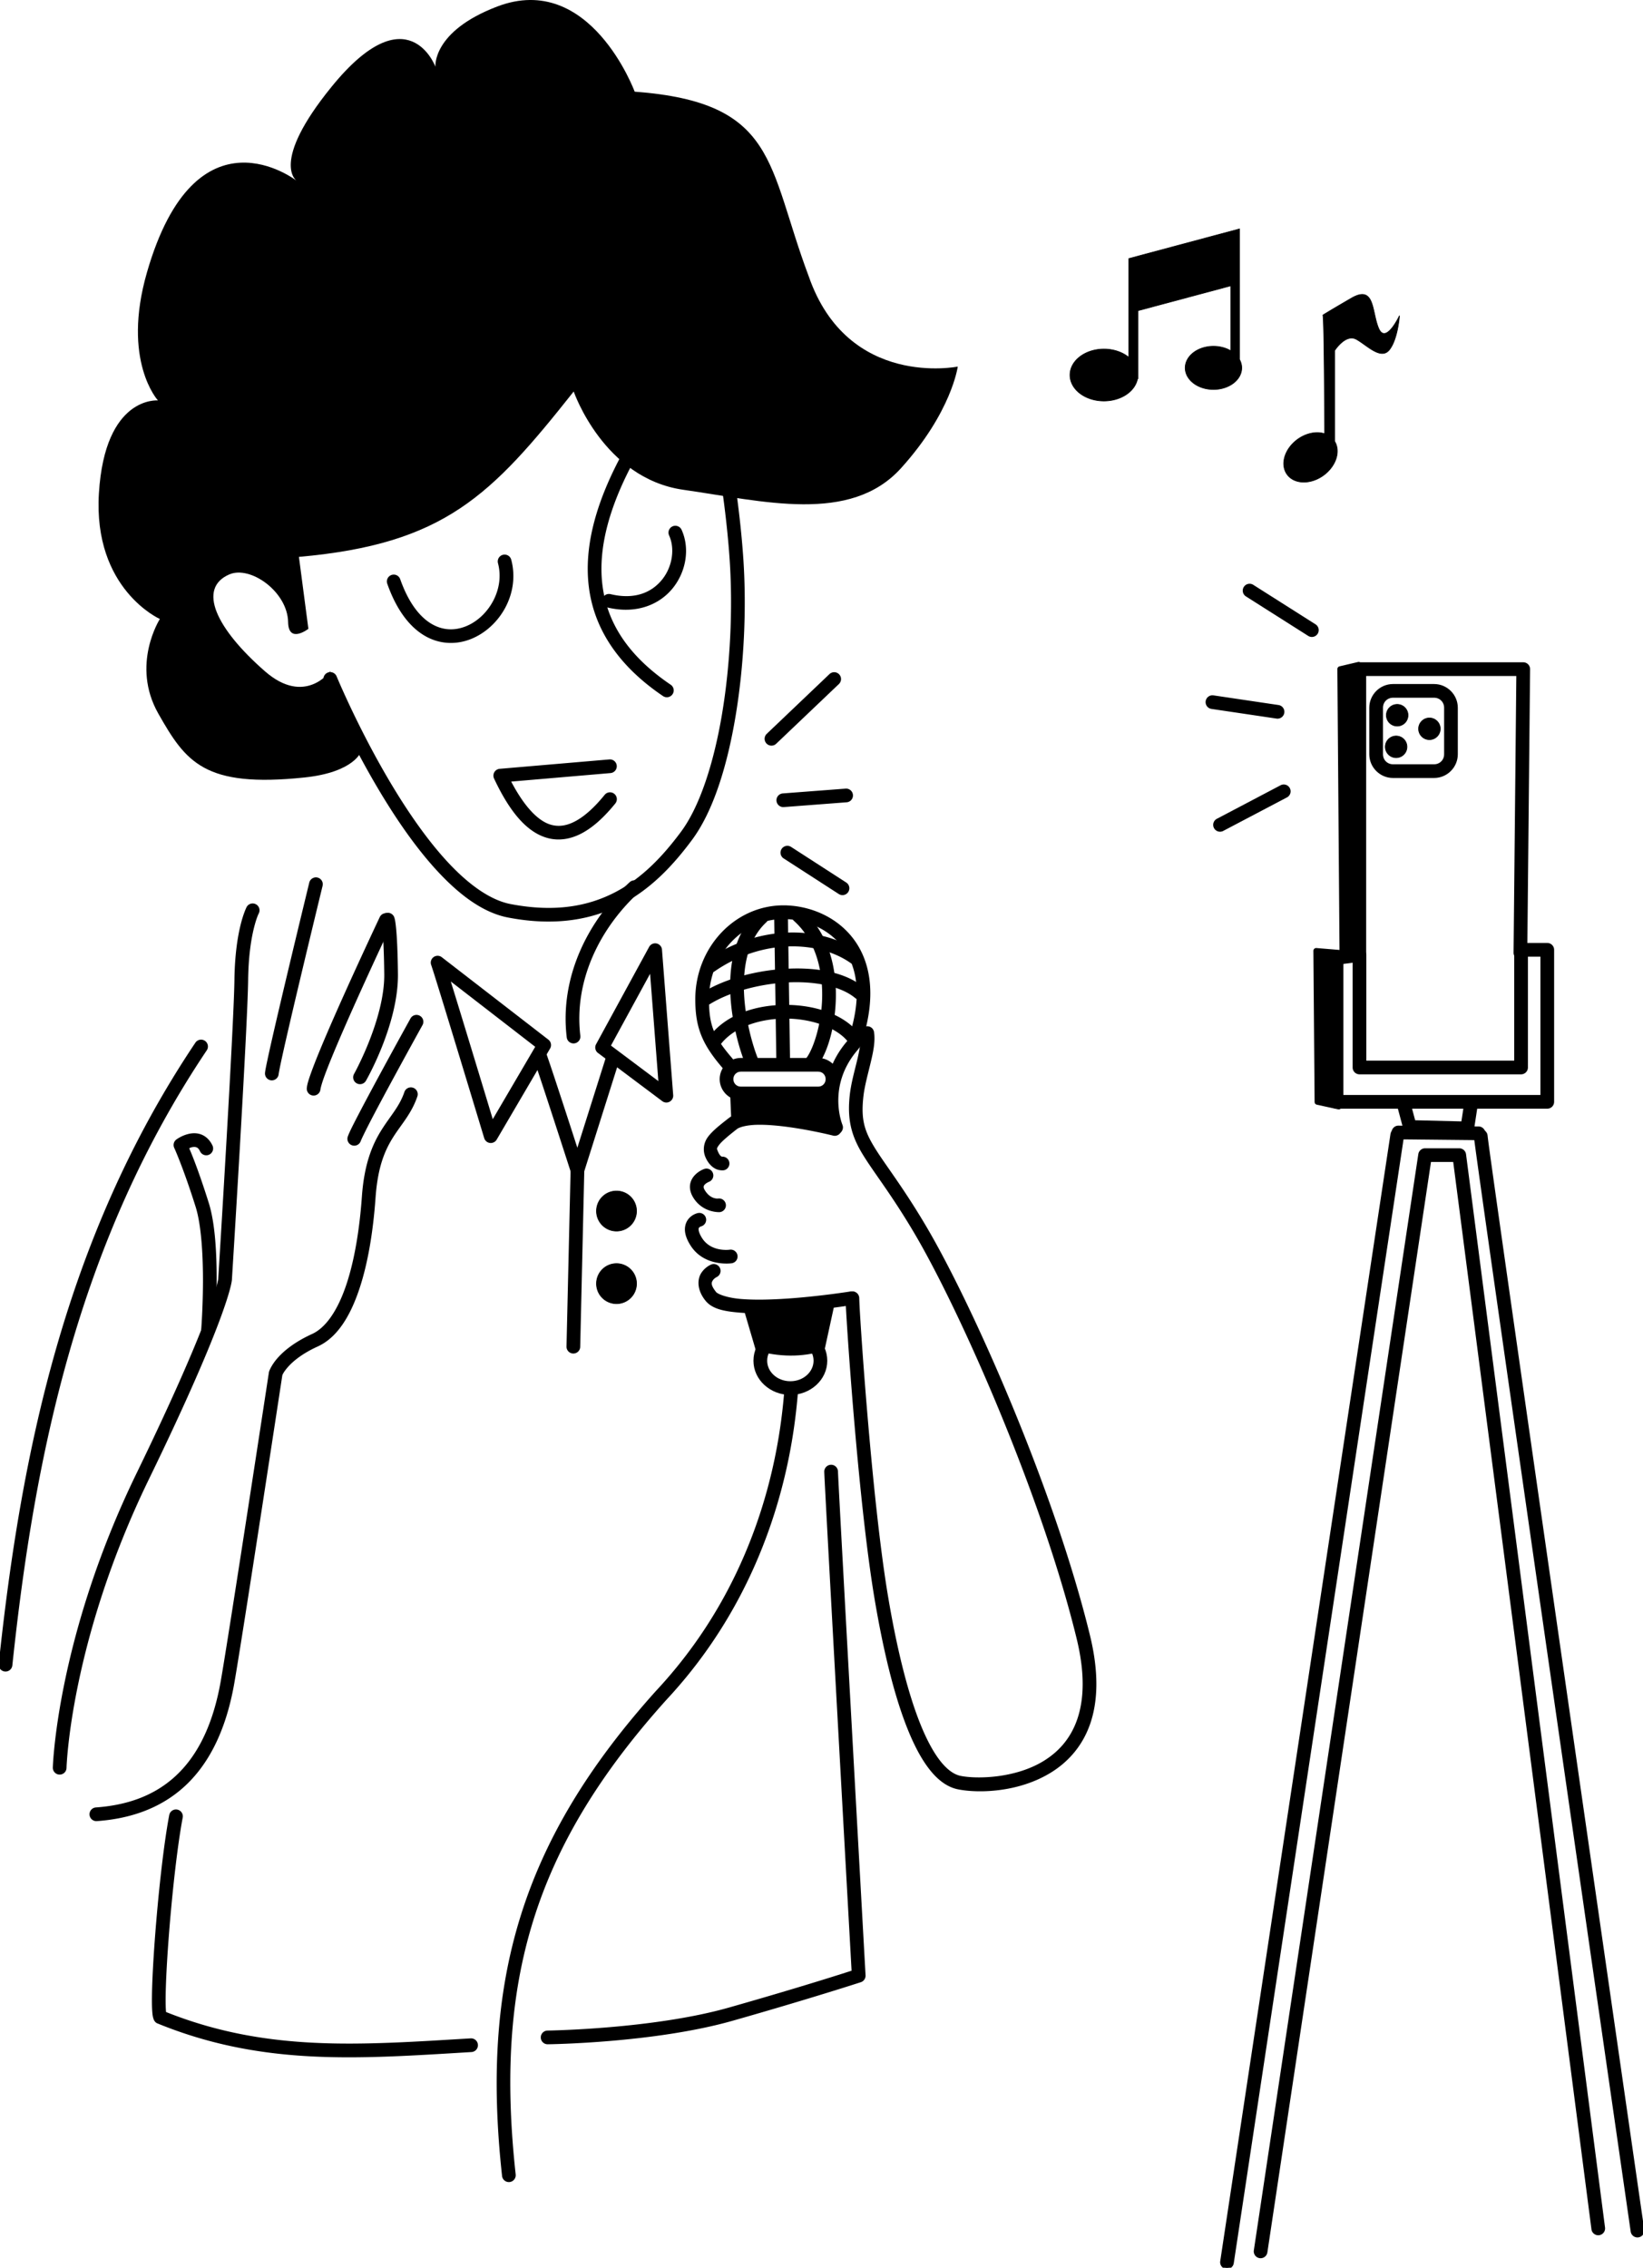 <?xml version="1.0" encoding="UTF-8" standalone="no"?>
<!-- Created with Inkscape (http://www.inkscape.org/) -->

<svg width="100%" height="100%"
    viewBox="0 0 627.533 866.151"
    version="1.1" id="svg5"
    xml:space="preserve"
    xmlns="http://www.w3.org/2000/svg"
    xmlns:svg="http://www.w3.org/2000/svg">
    <defs id="defs2" />
    <g id="layer1"
        transform="translate(-344.022,-7738.857)">
        <g id="notion-singing-live-streaming"
            transform="matrix(2,0,0,2,-394.087,-88.124)"
            style="stroke-width:0.5">
            <title id="title94622">
                notion-singing-live-streaming
            </title>
            <path
                d="m 427.947,4033.58 -1.806,-13.741 c 27.858,-2.466 36.725,-11.727 52.475,-31.583 0,0 5.687,16.597 20.941,18.769 15.254,2.172 31.875,6.59 41.565,-4.125 9.69,-10.715 10.837,-19.404 10.837,-19.404 0,0 -20.99,4.271 -28.459,-17.232 -7.98,-21.249 -5.88,-33.22 -33.242,-35.269 0,0 -8.494,-23.041 -26.262,-16.255 -12.466,4.76 -11.789,11.496 -11.789,11.496 0,0 -5.223,-14.132 -19.819,3.808 -11.897,14.623 -6.663,17.988 -6.663,17.988 0,0 -19.224,-15.073 -28.605,17.476 -4.869,16.893 2.099,24.456 2.099,24.456 0,0 -10.121,-0.964 -11.276,17.72 -1.135,18.348 11.642,24.017 11.642,24.017 0,0 -5.593,8.736 -0.293,18.074 5.254,9.256 8.774,14.205 27.922,12.191 9.484,-0.997 10.788,-4.93 10.788,-4.93 l -5.907,-15.328 c 0,0 -4.797,6.662 -12.448,-0.024 -9.313,-8.14 -12.947,-15.81 -6.822,-18.488 4.035,-1.764 11.15,3.3 11.252,9.113 0.073,4.2 3.869,1.272 3.869,1.272 z"
                id="path43005"
                stroke="none"
                stroke-width="1.058"
                stroke-linecap="round"
                stroke-linejoin="round" />
            <path
                d="m 507.027,3999.07 a 1.058,1.058 0 0 0 -0.852,1.23 c 0,0 1.808,9.916 2.486,20.271 0.601,9.169 0.127,19.678 -1.441,29.133 -1.568,9.454 -4.268,17.863 -7.895,22.754 -3.387,4.568 -7.374,8.859 -12.588,11.598 -5.213,2.739 -11.669,3.975 -20.215,2.332 -3.958,-0.761 -8.126,-3.781 -12.062,-8.002 -3.937,-4.221 -7.641,-9.6 -10.811,-14.887 -6.34,-10.573 -10.543,-20.75 -10.543,-20.75 a 1.058,1.058 0 0 0 -1.383,-0.574 1.058,1.058 0 0 0 -0.574,1.381 c 0,0 4.25,10.298 10.686,21.031 3.218,5.367 6.981,10.85 11.076,15.242 4.096,4.392 8.525,7.736 13.211,8.637 8.938,1.718 15.975,0.418 21.6,-2.537 5.624,-2.955 9.821,-7.515 13.303,-12.211 4.008,-5.406 6.685,-14.032 8.283,-23.668 1.598,-9.636 2.079,-20.271 1.467,-29.617 -0.689,-10.512 -2.518,-20.514 -2.518,-20.514 a 1.058,1.058 0 0 0 -1.23,-0.85 z"
                id="path43007"
                stroke-width="0.5"
                stroke-linecap="round"
                stroke-linejoin="round"
                stroke="black" />
            <path
                d="m 465.148,4019.688 a 1.058,1.058 0 0 0 -0.752,1.295 c 1.379,5.202 -1.925,10.573 -6.227,12.324 -2.151,0.876 -4.482,0.886 -6.746,-0.412 -2.264,-1.298 -4.51,-3.986 -6.178,-8.717 a 1.058,1.058 0 0 0 -1.352,-0.644 1.058,1.058 0 0 0 -0.646,1.35 c 1.783,5.056 4.292,8.227 7.123,9.85 2.831,1.623 5.933,1.617 8.596,0.533 5.325,-2.168 9.156,-8.493 7.477,-14.826 a 1.058,1.058 0 0 0 -1.295,-0.752 z"
                id="path43009"
                stroke-width="0.5"
                stroke-linecap="round"
                stroke-linejoin="round"
                stroke="black" />
            <path
                d="m 489.75,3999.439 a 1.058,1.058 0 0 0 -1.438,0.42 c -4.993,9.113 -7.519,17.704 -6.568,25.582 0.951,7.878 5.442,14.933 14.066,20.773 a 1.058,1.058 0 0 0 1.471,-0.283 1.058,1.058 0 0 0 -0.283,-1.471 c -8.258,-5.592 -12.277,-12.024 -13.152,-19.273 -0.875,-7.25 1.456,-15.429 6.324,-24.312 a 1.058,1.058 0 0 0 -0.42,-1.435 z"
                id="path43011"
                stroke-width="0.5"
                stroke-linecap="round"
                stroke-linejoin="round"
                stroke="black" />
            <path
                d="m 498.4,4014.217 a 1.058,1.058 0 0 0 -0.811,0.025 1.058,1.058 0 0 0 -0.525,1.402 c 1.164,2.566 0.676,6.071 -1.297,8.592 -1.973,2.521 -5.31,4.13 -10.172,2.963 a 1.058,1.058 0 0 0 -1.277,0.781 1.058,1.058 0 0 0 0.783,1.277 c 5.532,1.328 9.887,-0.594 12.332,-3.717 2.445,-3.123 3.101,-7.373 1.559,-10.771 a 1.058,1.058 0 0 0 -0.592,-0.553 z"
                id="path43013"
                stroke-width="0.5"
                stroke-linecap="round"
                stroke-linejoin="round"
                stroke="black" />
            <path
                d="m 485.441,4058.769 -20.941,1.793 a 1.058,1.058 0 0 0 -0.867,1.504 c 2.968,6.321 6.263,10.307 10.283,11.279 2.01,0.486 4.131,0.136 6.203,-0.982 2.072,-1.119 4.131,-2.979 6.246,-5.588 a 1.058,1.058 0 0 0 -0.154,-1.49 1.058,1.058 0 0 0 -1.49,0.156 c -2,2.467 -3.889,4.133 -5.607,5.061 -1.718,0.928 -3.229,1.143 -4.701,0.787 -2.695,-0.652 -5.486,-3.616 -8.129,-8.754 l 19.338,-1.658 a 1.058,1.058 0 0 0 0.965,-1.145 1.058,1.058 0 0 0 -1.145,-0.963 z"
                id="path43015"
                stroke-width="0.5"
                stroke-linecap="round"
                stroke-linejoin="round"
                stroke="black" />
            <path
                d="m 489.484,4082.137 c -7.898,7.233 -13.322,17.983 -11.951,29.434 a 1.058,1.058 0 0 0 1.178,0.926 1.058,1.058 0 0 0 0.924,-1.178 c -1.274,-10.637 3.796,-20.768 11.279,-27.621 a 1.058,1.058 0 0 0 0.066,-1.496 1.058,1.058 0 0 0 -1.496,-0.064 z"
                id="path43017"
                stroke-width="0.5"
                stroke-linecap="round"
                stroke-linejoin="round"
                stroke="black" />
            <path
                d="m 494.391,4093.912 a 1.058,1.058 0 0 0 -1.15,0.527 l -10.131,18.588 a 1.058,1.058 0 0 0 0.295,1.354 l 12.27,9.197 a 1.058,1.058 0 0 0 1.691,-0.928 l -2.141,-27.785 a 1.058,1.058 0 0 0 -0.834,-0.953 z m -1.002,4.678 1.686,21.895 -9.668,-7.25 z"
                id="path43019"
                stroke-width="0.5"
                stroke-linecap="round"
                stroke-linejoin="round"
                stroke="black" />
            <path
                d="m 451.99,4096.482 a 1.058,1.058 0 0 0 -0.344,1.238 c -0.003,-0.01 0.245,0.73 0.557,1.721 0.312,0.991 0.731,2.339 1.219,3.922 0.975,3.165 2.227,7.266 3.463,11.326 2.472,8.121 4.879,16.08 4.879,16.08 a 1.058,1.058 0 0 0 1.926,0.231 l 10.199,-17.396 a 1.058,1.058 0 0 0 -0.266,-1.373 l -20.348,-15.74 a 1.058,1.058 0 0 0 -1.285,-0.01 z m 2.68,3.762 16.922,13.092 -8.506,14.508 c -0.552,-1.823 -2.061,-6.817 -4.178,-13.771 -1.236,-4.062 -2.489,-8.163 -3.465,-11.332 -0.31,-1.005 -0.529,-1.709 -0.773,-2.496 z"
                id="path43021"
                stroke-width="0.5"
                stroke-linecap="round"
                stroke-linejoin="round"
                stroke="black" />
            <path
                d="m 472.377,4113.836 a 1.058,1.058 0 0 0 -0.809,0.045 1.058,1.058 0 0 0 -0.494,1.412 c -0.046,-0.096 0.173,0.455 0.402,1.121 0.23,0.666 0.536,1.572 0.889,2.631 0.705,2.118 1.602,4.852 2.484,7.557 1.764,5.409 3.469,10.695 3.469,10.695 a 1.058,1.058 0 0 0 2.016,-0.01 l 6.59,-20.855 a 1.058,1.058 0 0 0 -0.689,-1.328 1.058,1.058 0 0 0 -1.328,0.69 l -5.594,17.705 c -0.608,-1.88 -1.204,-3.734 -2.451,-7.557 -0.883,-2.707 -1.781,-5.443 -2.488,-7.568 -0.354,-1.063 -0.66,-1.973 -0.895,-2.652 -0.234,-0.679 -0.333,-1.007 -0.498,-1.35 a 1.058,1.058 0 0 0 -0.604,-0.539 z"
                id="path43023"
                stroke-width="0.5"
                stroke-linecap="round"
                stroke-linejoin="round"
                stroke="black" />
            <path
                d="m 479.391,4134.377 a 1.058,1.058 0 0 0 -1.082,1.033 l -0.818,35.232 a 1.058,1.058 0 0 0 1.033,1.082 1.058,1.058 0 0 0 1.084,-1.033 l 0.816,-35.232 a 1.058,1.058 0 0 0 -1.033,-1.082 z"
                id="path43025"
                stroke-width="0.5"
                stroke-linecap="round"
                stroke-linejoin="round"
                stroke="black" />
            <path id="circle43027"
                d="m 490.61,4144.766 a 3.82,3.82 0 0 1 -3.82,3.82 3.82,3.82 0 0 1 -3.82,-3.82 3.82,3.82 0 0 1 3.82,-3.82 3.82,3.82 0 0 1 3.82,3.82 z"
                stroke-width="0.132"
                stroke="black" />
            <path id="circle43029"
                d="m 490.61,4158.629 a 3.82,3.82 0 0 1 -3.82,3.82 3.82,3.82 0 0 1 -3.82,-3.82 3.82,3.82 0 0 1 3.82,-3.82 3.82,3.82 0 0 1 3.82,3.82 z"
                stroke-width="0.132"
                stroke="black" />
            <path
                d="m 408.045,4112.463 a 1.058,1.058 0 0 0 -1.469,0.289 c -24.88,37.094 -33.267,78.348 -37.516,118.535 a 1.058,1.058 0 0 0 0.941,1.164 1.058,1.058 0 0 0 1.162,-0.941 c 4.234,-40.048 12.572,-80.904 37.17,-117.578 a 1.058,1.058 0 0 0 -0.289,-1.469 z"
                id="path43031"
                stroke-width="0.5"
                stroke-linecap="round"
                stroke-linejoin="round"
                stroke="black" />
            <path
                d="m 402.859,4259.316 a 1.058,1.058 0 0 0 -1.238,0.842 c -1.107,5.822 -2.149,15.587 -2.76,23.869 -0.305,4.141 -0.502,7.901 -0.537,10.615 -0.018,1.357 0.002,2.445 0.078,3.238 0.038,0.396 0.077,0.704 0.191,1.037 0.057,0.167 0.11,0.358 0.369,0.604 0.259,0.245 0.949,0.378 1.309,0.201 l -0.863,0.031 c 19.974,8.106 38.204,6.663 59.672,5.371 a 1.058,1.058 0 0 0 0.994,-1.119 1.058,1.058 0 0 0 -1.121,-0.994 c -21.362,1.286 -39.066,2.65 -58.408,-5.1 -0.015,-0.093 -0.022,-0.099 -0.035,-0.234 -0.061,-0.637 -0.088,-1.689 -0.07,-3.008 0.035,-2.638 0.228,-6.373 0.531,-10.486 0.607,-8.226 1.66,-17.998 2.73,-23.631 a 1.058,1.058 0 0 0 -0.842,-1.236 z"
                id="path43033"
                stroke-width="0.5"
                stroke-linecap="round"
                stroke-linejoin="round"
                stroke="black" />
            <path
                d="m 527.729,4193.471 a 1.058,1.058 0 0 0 -1.014,1.102 c 0.248,6.034 5.141,93.913 5.227,95.445 -0.589,0.191 -9.339,3.042 -23.619,7.101 -14.532,4.132 -34.697,4.402 -34.697,4.402 a 1.058,1.058 0 0 0 -1.047,1.072 1.058,1.058 0 0 0 1.072,1.045 c 0,0 20.252,-0.218 35.252,-4.482 14.783,-4.203 24.469,-7.359 24.469,-7.359 a 1.058,1.058 0 0 0 0.729,-1.065 c 0,0 -5.032,-90.471 -5.27,-96.246 a 1.058,1.058 0 0 0 -1.102,-1.016 z"
                id="path43035"
                stroke-width="0.5"
                stroke-linecap="round"
                stroke-linejoin="round"
                stroke="black" />
            <path
                d="m 417.801,4086.396 a 1.058,1.058 0 0 0 -1.432,0.441 c 0,0 -0.583,1.128 -1.131,3.356 -0.548,2.227 -1.102,5.629 -1.164,10.402 -0.12,9.217 -3.094,57.132 -3.096,57.166 -7e-5,0 -0.012,0.25 -0.285,1.281 -0.274,1.034 -0.803,2.767 -1.809,5.482 -2.011,5.431 -5.929,14.796 -13.521,30.42 -15.295,31.474 -15.971,56.107 -15.971,56.107 a 1.058,1.058 0 0 0 1.029,1.086 1.058,1.058 0 0 0 1.088,-1.029 c 0,0 0.641,-24.132 15.758,-55.238 7.613,-15.666 11.555,-25.084 13.602,-30.611 1.023,-2.764 1.572,-4.554 1.869,-5.674 0.297,-1.119 0.35,-1.654 0.35,-1.654 a 1.058,1.058 0 0 0 0.002,-0.021 c 0,0 2.977,-47.714 3.102,-57.287 0.06,-4.623 0.594,-7.861 1.102,-9.924 0.508,-2.062 0.949,-2.873 0.949,-2.873 a 1.058,1.058 0 0 0 -0.441,-1.43 z"
                id="path43037"
                stroke-width="0.5"
                stroke-linecap="round"
                stroke-linejoin="round"
                stroke="black" />
            <path
                d="m 429.637,4081.324 a 1.058,1.058 0 0 0 -1.277,0.779 c 0,0 -2.039,8.373 -4.111,17.08 -1.036,4.354 -2.081,8.791 -2.885,12.31 -0.402,1.76 -0.742,3.289 -0.992,4.469 -0.251,1.179 -0.408,1.943 -0.457,2.432 a 1.058,1.058 0 0 0 0.947,1.158 1.058,1.058 0 0 0 1.158,-0.945 c 0.018,-0.177 0.175,-1.044 0.422,-2.205 0.247,-1.161 0.586,-2.684 0.986,-4.438 0.801,-3.507 1.844,-7.941 2.879,-12.291 2.071,-8.701 4.109,-17.07 4.109,-17.07 a 1.058,1.058 0 0 0 -0.779,-1.279 z"
                id="path43039"
                stroke-width="0.5"
                stroke-linecap="round"
                stroke-linejoin="round"
                stroke="black" />
            <path
                d="m 442.406,4088.191 a 1.058,1.058 0 0 0 -0.602,0.543 c 0,0 -3.371,7.134 -6.787,14.736 -1.708,3.801 -3.427,7.72 -4.746,10.934 -0.66,1.607 -1.218,3.037 -1.629,4.199 -0.411,1.162 -0.682,1.987 -0.748,2.705 a 1.058,1.058 0 0 0 0.957,1.15 1.058,1.058 0 0 0 1.15,-0.957 c 0.019,-0.209 0.243,-1.087 0.635,-2.193 0.391,-1.107 0.942,-2.514 1.594,-4.102 1.303,-3.175 3.016,-7.08 4.719,-10.869 3.406,-7.579 6.77,-14.699 6.77,-14.699 a 1.058,1.058 0 0 0 -0.504,-1.408 1.058,1.058 0 0 0 -0.809,-0.039 z"
                id="path43041"
                stroke-width="0.5"
                stroke-linecap="round"
                stroke-linejoin="round"
                stroke="black" />
            <path
                d="m 448.303,4107.598 a 1.058,1.058 0 0 0 -0.633,0.504 c 0,0 -2.755,4.971 -5.619,10.254 -1.432,2.642 -2.893,5.362 -4.053,7.584 -1.16,2.221 -1.984,3.822 -2.287,4.682 a 1.058,1.058 0 0 0 0.646,1.35 1.058,1.058 0 0 0 1.35,-0.646 c 0.136,-0.385 1.017,-2.202 2.168,-4.406 1.151,-2.204 2.608,-4.916 4.037,-7.553 2.859,-5.273 5.609,-10.236 5.609,-10.236 a 1.058,1.058 0 0 0 -0.414,-1.439 1.058,1.058 0 0 0 -0.805,-0.092 z"
                id="path43043"
                stroke-width="0.5"
                stroke-linecap="round"
                stroke-linejoin="round"
                stroke="black" />
            <path
                d="m 447.861,4121.453 a 1.058,1.058 0 0 0 -1.342,0.66 c -0.959,2.821 -2.658,4.546 -4.369,7.26 -1.711,2.714 -3.289,6.349 -3.738,12.678 -0.435,6.127 -1.396,12.154 -3.008,16.936 -1.612,4.782 -3.884,8.225 -6.652,9.488 -3.331,1.52 -5.335,3.199 -6.51,4.537 -1.175,1.339 -1.553,2.455 -1.553,2.455 a 1.058,1.058 0 0 0 -0.037,0.158 c 0,0 -7.639,50.133 -9.197,58.967 -1.557,8.83 -4.724,14.663 -8.883,18.418 -4.159,3.755 -9.364,5.485 -15.191,5.9 a 1.058,1.058 0 0 0 -0.98,1.131 1.058,1.058 0 0 0 1.131,0.981 c 6.157,-0.439 11.886,-2.311 16.459,-6.439 4.573,-4.129 7.933,-10.463 9.549,-19.621 1.587,-8.995 9.151,-58.66 9.186,-58.885 0.005,-0.017 0.156,-0.582 1.109,-1.668 0.967,-1.102 2.708,-2.599 5.797,-4.008 3.65,-1.665 6.078,-5.69 7.779,-10.738 1.702,-5.048 2.67,-11.214 3.113,-17.461 0.429,-6.045 1.84,-9.196 3.418,-11.699 1.578,-2.503 3.466,-4.426 4.582,-7.707 a 1.058,1.058 0 0 0 -0.662,-1.342 z"
                id="path43045"
                stroke-width="0.5"
                stroke-linecap="round"
                stroke-linejoin="round"
                stroke="black" />
            <path
                d="m 405.197,4130.266 c -1.319,0.288 -2.301,1.029 -2.301,1.029 a 1.058,1.058 0 0 0 -0.342,1.297 c 0,0 1.724,3.755 4.102,11.301 1.115,3.537 1.428,9.483 1.41,14.459 -0.018,4.976 -0.334,9.01 -0.334,9.01 a 1.058,1.058 0 0 0 0.975,1.139 1.058,1.058 0 0 0 1.137,-0.973 c 0,0 0.319,-4.107 0.338,-9.168 0.018,-5.061 -0.229,-11.05 -1.506,-15.104 -2.005,-6.363 -3.329,-9.495 -3.799,-10.576 0.283,-0.15 0.377,-0.259 0.771,-0.346 0.387,-0.085 0.736,-0.079 1.012,0.029 0.275,0.108 0.548,0.304 0.83,0.9 a 1.058,1.058 0 0 0 1.408,0.504 1.058,1.058 0 0 0 0.506,-1.41 c -0.463,-0.978 -1.18,-1.653 -1.969,-1.963 -0.789,-0.31 -1.579,-0.273 -2.238,-0.129 z"
                id="path43047"
                stroke-width="0.5"
                stroke-linecap="round"
                stroke-linejoin="round"
                stroke="black" />
            <path
                d="m 520.252,4177.957 a 1.058,1.058 0 0 0 -1.146,0.963 c -0.653,7.542 -2.985,34.476 -24.504,57.557 a 1.058,1.058 0 0 0 -0.014,0.014 c -25.863,28.737 -33.462,55.49 -29.406,92.522 a 1.058,1.058 0 0 0 1.166,0.936 1.058,1.058 0 0 0 0.938,-1.166 c -4.014,-36.642 3.31,-62.467 28.877,-90.875 l -0.014,0.014 c 22.028,-23.626 24.414,-51.277 25.066,-58.818 a 1.058,1.058 0 0 0 -0.963,-1.145 z"
                id="path43049"
                stroke-width="0.5"
                stroke-linecap="round"
                stroke-linejoin="round"
                stroke="black" />
            <path
                d="m 534.52,4109.738 a 1.058,1.058 0 0 0 -0.891,1.203 c 0.175,1.173 -0.157,3.076 -0.654,5.141 -0.497,2.064 -1.128,4.302 -1.373,6.404 -0.565,4.857 0.333,7.91 2.445,11.373 2.113,3.463 5.37,7.461 9.793,14.938 8.815,14.901 24.427,50.276 31.074,77.594 1.637,6.729 1.394,11.77 0.094,15.531 -1.3,3.762 -3.65,6.293 -6.439,8.027 -5.579,3.468 -13.065,3.549 -16.115,2.93 -1.344,-0.273 -2.722,-1.256 -4.088,-3.016 -1.366,-1.76 -2.685,-4.259 -3.9,-7.334 -2.43,-6.15 -4.463,-14.592 -6.066,-24.129 -1.6,-9.513 -2.991,-23.414 -3.973,-35.103 -0.491,-5.845 -0.88,-11.14 -1.143,-15.068 -0.131,-1.964 -0.232,-3.586 -0.297,-4.762 -0.065,-1.176 -0.09,-2.028 -0.09,-2.019 a 1.058,1.058 0 0 0 -1.023,-1.092 1.058,1.058 0 0 0 -1.092,1.023 c -0.013,0.393 0.026,1.018 0.092,2.205 0.066,1.187 0.167,2.815 0.299,4.785 0.264,3.94 0.653,9.247 1.145,15.105 0.984,11.717 2.372,25.629 3.994,35.275 1.618,9.623 3.661,18.168 6.186,24.557 1.262,3.195 2.642,5.854 4.195,7.856 1.554,2.001 3.317,3.38 5.342,3.791 3.687,0.748 11.394,0.683 17.652,-3.207 3.129,-1.945 5.858,-4.897 7.322,-9.133 1.464,-4.236 1.669,-9.71 -0.037,-16.723 -6.728,-27.647 -22.306,-62.954 -31.309,-78.172 -4.486,-7.583 -7.824,-11.714 -9.807,-14.963 -1.982,-3.249 -2.678,-5.492 -2.15,-10.024 0.215,-1.851 0.816,-4.038 1.326,-6.154 0.51,-2.116 0.96,-4.148 0.691,-5.949 a 1.058,1.058 0 0 0 -1.203,-0.891 z"
                id="path43051"
                stroke-width="0.5"
                stroke-linecap="round"
                stroke-linejoin="round"
                stroke="black" />
            <path
                d="m 442.719,4088.135 a 1.058,1.058 0 0 0 -0.576,1.381 c 0,0 -0.02,-0.08 0.021,0.137 0.042,0.216 0.107,0.631 0.176,1.334 0.138,1.407 0.294,3.975 0.346,8.512 0.098,8.636 -5.799,19.209 -5.799,19.209 a 1.058,1.058 0 0 0 0.396,1.443 1.058,1.058 0 0 0 1.443,-0.398 c 0,0 6.183,-10.688 6.074,-20.277 -0.052,-4.576 -0.207,-7.194 -0.354,-8.695 -0.073,-0.751 -0.144,-1.223 -0.203,-1.527 -0.059,-0.305 -0.145,-0.541 -0.145,-0.541 a 1.058,1.058 0 0 0 -1.381,-0.576 z"
                id="path43053"
                stroke-width="0.5"
                stroke-linecap="round"
                stroke-linejoin="round"
                stroke="black" />
            <path
                d="m 519.197,4075.291 a 1.058,1.058 0 0 0 -0.666,0.459 1.058,1.058 0 0 0 0.314,1.465 l 10.529,6.799 a 1.058,1.058 0 0 0 1.463,-0.315 1.058,1.058 0 0 0 -0.314,-1.463 l -10.529,-6.801 a 1.058,1.058 0 0 0 -0.797,-0.144 z"
                id="path43055"
                stroke-width="0.5"
                stroke-linecap="round"
                stroke-linejoin="round"
                stroke="black" />
            <path
                d="m 530.559,4064.346 -11.994,0.914 a 1.058,1.058 0 0 0 -0.975,1.137 1.058,1.058 0 0 0 1.135,0.975 l 11.994,-0.916 a 1.058,1.058 0 0 0 0.975,-1.135 1.058,1.058 0 0 0 -1.135,-0.975 z"
                id="path43057"
                stroke-width="0.5"
                stroke-linecap="round"
                stroke-linejoin="round"
                stroke="black" />
            <path
                d="m 527.631,4042.404 -11.977,11.408 a 1.058,1.058 0 0 0 -0.037,1.496 1.058,1.058 0 0 0 1.496,0.037 l 11.977,-11.408 a 1.058,1.058 0 0 0 0.037,-1.496 1.058,1.058 0 0 0 -1.496,-0.037 z"
                id="path43059"
                stroke-width="0.5"
                stroke-linecap="round"
                stroke-linejoin="round"
                stroke="black" />
            <path
                d="m 532.557,4112.324 a 1.058,1.058 0 0 0 -1.492,0.111 c -6.829,7.918 -3.322,16.756 -3.322,16.756 a 1.058,1.058 0 0 0 1.379,0.58 1.058,1.058 0 0 0 0.582,-1.379 c 0,0 -3.135,-7.503 2.963,-14.574 a 1.058,1.058 0 0 0 -0.109,-1.494 z"
                id="path43061"
                stroke-width="0.5"
                stroke-linecap="round"
                stroke-linejoin="round"
                stroke="black" />
            <path
                d="m 513.609,4125.928 c -2.097,0.045 -3.948,0.281 -5.262,1.309 -1.898,1.483 -3.153,2.495 -3.934,3.58 -0.781,1.085 -0.9,2.449 -0.387,3.611 0.498,1.127 1.212,1.785 1.863,2.084 0.651,0.299 1.318,0.225 1.318,0.225 a 1.058,1.058 0 0 0 0.883,-1.207 1.058,1.058 0 0 0 -1.207,-0.885 c 0,0 0.055,0.02 -0.111,-0.057 -0.166,-0.076 -0.476,-0.263 -0.809,-1.016 -0.317,-0.717 -0.319,-0.844 0.166,-1.518 0.485,-0.674 1.647,-1.687 3.52,-3.15 0.571,-0.446 2.096,-0.821 4.004,-0.861 1.907,-0.041 4.181,0.172 6.346,0.478 4.329,0.614 8.211,1.594 8.211,1.594 a 1.058,1.058 0 0 0 1.285,-0.767 1.058,1.058 0 0 0 -0.768,-1.285 c 0,0 -3.968,-1.004 -8.432,-1.637 -2.232,-0.316 -4.591,-0.543 -6.688,-0.498 z"
                id="path43063"
                stroke-width="0.5"
                stroke-linecap="round"
                stroke-linejoin="round"
                stroke="black" />
            <path
                d="m 503.607,4136.973 c 0,0 -0.919,0.309 -1.674,1.103 -0.377,0.397 -0.737,0.956 -0.842,1.664 -0.104,0.708 0.074,1.508 0.541,2.277 1.752,2.888 4.846,2.707 4.846,2.707 a 1.058,1.058 0 0 0 0.949,-1.156 1.058,1.058 0 0 0 -1.156,-0.949 c 0,0 -1.628,0.282 -2.83,-1.699 -0.271,-0.448 -0.282,-0.694 -0.256,-0.871 0.026,-0.177 0.116,-0.341 0.281,-0.516 0.331,-0.348 0.869,-0.572 0.869,-0.572 a 1.058,1.058 0 0 0 0.629,-1.359 1.058,1.058 0 0 0 -1.357,-0.629 z"
                id="path43065"
                stroke-width="0.5"
                stroke-linecap="round"
                stroke-linejoin="round"
                stroke="black" />
            <path
                d="m 502.367,4145.398 c 0,0 -1.062,0.207 -1.752,1.182 -0.345,0.487 -0.567,1.187 -0.502,1.967 0.065,0.779 0.38,1.629 0.99,2.605 2.565,4.105 7.656,3.336 7.656,3.336 a 1.058,1.058 0 0 0 0.889,-1.205 1.058,1.058 0 0 0 -1.203,-0.889 c 0,0 -3.719,0.561 -5.547,-2.363 -0.488,-0.78 -0.648,-1.33 -0.676,-1.66 -0.028,-0.33 0.039,-0.453 0.119,-0.566 0.161,-0.227 0.5,-0.344 0.5,-0.344 a 1.058,1.058 0 0 0 0.793,-1.27 1.058,1.058 0 0 0 -1.268,-0.793 z"
                id="path43067"
                stroke-width="0.5"
                stroke-linecap="round"
                stroke-linejoin="round"
                stroke="black" />
            <path
                d="m 504.93,4155.225 c 0,0 -1.095,0.446 -1.781,1.568 -0.686,1.122 -0.722,2.996 0.814,4.918 1.26,1.577 3.565,1.966 6.336,2.203 2.771,0.237 6.065,0.147 9.248,-0.068 6.367,-0.432 12.295,-1.385 12.295,-1.385 a 1.058,1.058 0 0 0 0.877,-1.213 1.058,1.058 0 0 0 -1.213,-0.877 c 0,0 -5.856,0.94 -12.102,1.363 -3.123,0.212 -6.342,0.291 -8.924,0.07 -2.581,-0.221 -4.466,-0.916 -4.865,-1.416 -1.185,-1.483 -0.938,-2.037 -0.66,-2.492 0.278,-0.455 0.828,-0.736 0.828,-0.736 a 1.058,1.058 0 0 0 0.541,-1.395 1.058,1.058 0 0 0 -1.395,-0.541 z"
                id="path43069"
                stroke-width="0.5"
                stroke-linecap="round"
                stroke-linejoin="round"
                stroke="black" />
            <path
                d="m 511.067,4163.455 c 0.11,0.397 2.337,7.945 2.337,7.945 4.349,1.223 8.713,1.362 13.094,0 l 1.94,-8.915 z"
                id="path43071"
                stroke="none"
                stroke-width="1.058"
                stroke-linecap="round"
                stroke-linejoin="round" />
            <path
                d="m 519.99,4167.059 c -3.691,0 -6.797,2.771 -6.797,6.287 0,3.516 3.106,6.287 6.797,6.287 3.691,0 6.799,-2.771 6.799,-6.287 0,-3.516 -3.108,-6.287 -6.799,-6.287 z m 0,2.117 c 2.648,0 4.682,1.91 4.682,4.17 0,2.26 -2.033,4.17 -4.682,4.17 -2.648,0 -4.68,-1.91 -4.68,-4.17 0,-2.26 2.031,-4.17 4.68,-4.17 z"
                id="ellipse43073"
                stroke-width="0.5"
                stroke="black" />
            <path
                d="m 510.539,4115.777 c -2.086,0 -3.797,1.711 -3.797,3.797 0,2.086 1.711,3.799 3.797,3.799 h 14.76 c 2.086,0 3.799,-1.713 3.799,-3.799 0,-2.086 -1.713,-3.797 -3.799,-3.797 z m 0,2.117 h 14.76 c 0.95,0 1.682,0.73 1.682,1.68 0,0.95 -0.732,1.682 -1.682,1.682 h -14.76 c -0.95,0 -1.682,-0.732 -1.682,-1.682 0,-0.95 0.732,-1.68 1.682,-1.68 z"
                id="rect43075"
                stroke-width="0.5"
                stroke="black" />
            <path
                d="m 508.489,4122.272 0.244,5.662 c 0,0 7.389,-1.733 12.069,-0.506 4.68,1.226 7.511,1.373 7.511,1.373 0,0 -1.281,-3.893 -0.86,-5.608 0.421,-1.715 -4.021,-0.824 -4.021,-0.824 z"
                id="path43077"
                stroke="none"
                stroke-width="1.058"
                stroke-linecap="round"
                stroke-linejoin="round" />
            <g id="path43079"
                style="stroke-width:0.5">
                <path
                    d="m 518.203,4087.815 0.427,28.892"
                    id="path77309"
                    stroke-width="1.058"
                    stroke-linecap="round"
                    stroke-linejoin="round"
                    stroke="black" />
                <path
                    d="m 518.188,4086.758 a 1.058,1.058 0 0 0 -1.043,1.072 l 0.428,28.893 a 1.058,1.058 0 0 0 1.074,1.043 1.058,1.058 0 0 0 1.043,-1.074 l -0.428,-28.893 a 1.058,1.058 0 0 0 -1.074,-1.041 z"
                    id="path77311"
                    stroke-width="0.5"
                    stroke-linecap="round"
                    stroke-linejoin="round"
                    stroke="black" />
            </g>
            <path
                d="m 519.576,4091.832 c -5.082,0.166 -10.501,1.822 -15.418,5.223 a 1.058,1.058 0 0 0 -0.268,1.473 1.058,1.058 0 0 0 1.473,0.27 c 9.161,-6.336 20.13,-6.002 26.387,-1.529 a 1.058,1.058 0 0 0 1.477,-0.246 1.058,1.058 0 0 0 -0.246,-1.477 c -3.576,-2.556 -8.322,-3.879 -13.404,-3.713 z"
                id="path43081"
                stroke-width="0.5"
                stroke-linecap="round"
                stroke-linejoin="round"
                stroke="black" />
            <path
                d="m 523.027,4098.734 c -1.411,-0.073 -2.856,-0.054 -4.307,0.043 -5.801,0.389 -11.686,2.067 -15.674,4.67 a 1.058,1.058 0 0 0 -0.307,1.465 1.058,1.058 0 0 0 1.465,0.307 c 3.525,-2.301 9.174,-3.962 14.656,-4.33 5.482,-0.368 10.771,0.592 13.662,3 a 1.058,1.058 0 0 0 1.49,-0.135 1.058,1.058 0 0 0 -0.135,-1.492 c -2.712,-2.259 -6.62,-3.308 -10.852,-3.527 z"
                id="path43083"
                stroke-width="0.5"
                stroke-linecap="round"
                stroke-linejoin="round"
                stroke="black" />
            <path
                d="m 518.867,4105.645 c -5.503,0.042 -11.147,1.857 -14.209,6.037 a 1.058,1.058 0 0 0 0.229,1.48 1.058,1.058 0 0 0 1.479,-0.229 c 2.486,-3.394 7.48,-5.134 12.518,-5.172 5.038,-0.038 9.988,1.667 12.24,4.434 a 1.058,1.058 0 0 0 1.49,0.152 1.058,1.058 0 0 0 0.152,-1.488 c -2.902,-3.565 -8.395,-5.256 -13.898,-5.215 z"
                id="path43085"
                stroke-width="0.5"
                stroke-linecap="round"
                stroke-linejoin="round"
                stroke="black" />
            <path
                d="m 513.771,4087.902 c -4.255,3.971 -5.252,9.949 -4.988,15.461 0.264,5.512 1.778,10.637 2.869,13.305 a 1.058,1.058 0 0 0 1.381,0.58 1.058,1.058 0 0 0 0.578,-1.381 c -0.988,-2.414 -2.465,-7.423 -2.713,-12.605 -0.248,-5.182 0.723,-10.459 4.316,-13.812 a 1.058,1.058 0 0 0 0.053,-1.496 1.058,1.058 0 0 0 -1.496,-0.051 z"
                id="path43087"
                stroke-width="0.5"
                stroke-linecap="round"
                stroke-linejoin="round"
                stroke="black" />
            <path
                d="m 522.279,4087.609 a 1.058,1.058 0 0 0 -1.496,0.076 1.058,1.058 0 0 0 0.078,1.496 c 4.091,3.688 5.501,9.227 5.457,14.459 -0.044,5.232 -1.654,10.151 -3.023,11.996 a 1.058,1.058 0 0 0 0.219,1.48 1.058,1.058 0 0 0 1.48,-0.219 c 1.899,-2.559 3.394,-7.616 3.441,-13.24 0.047,-5.624 -1.466,-11.82 -6.156,-16.049 z"
                id="path43089"
                stroke-width="0.5"
                stroke-linecap="round"
                stroke-linejoin="round"
                stroke="black" />
            <path
                d="m 518.689,4086.635 c -9.197,0 -16.604,7.967 -16.604,17.684 0,5.63 1.418,8.809 5.873,13.789 a 1.058,1.058 0 0 0 1.494,0.084 1.058,1.058 0 0 0 0.082,-1.494 c -4.327,-4.837 -5.332,-7.061 -5.332,-12.379 0,-8.647 6.513,-15.566 14.486,-15.566 3.995,0 8.608,1.706 11.441,5.432 2.833,3.726 4.056,9.541 1.029,18.219 a 1.058,1.058 0 0 0 0.65,1.348 1.058,1.058 0 0 0 1.348,-0.65 c 3.185,-9.132 1.964,-15.847 -1.344,-20.197 -3.308,-4.35 -8.535,-6.268 -13.125,-6.268 z"
                id="path43091"
                stroke-width="0.5"
                stroke-linecap="round"
                stroke="black" />
            <path id="path43093"
                d="m 605.764,3957.209 -21.142,5.665 v 18.862 a 6.48,4.955 0 0 0 -4.747,-1.582 6.48,4.955 0 0 0 -6.48,4.955 6.48,4.955 0 0 0 6.48,4.955 6.48,4.955 0 0 0 6.425,-4.331 l 0.062,0.133 v -13.049 l 17.749,-4.755 v 12.43 a 5.394,4.124 0 0 0 -3.319,-0.873 5.394,4.124 0 0 0 -5.394,4.124 5.394,4.124 0 0 0 5.394,4.124 5.394,4.124 0 0 0 5.394,-4.124 5.394,4.124 0 0 0 -0.421,-1.597 z"
                stroke-width="0.132"
                stroke="black" />
            <path id="path43095"
                d="m 629.181,3969.72 c -0.533,0.01 -1.202,0.224 -2.055,0.721 -4.552,2.648 -5.43,3.222 -5.43,3.222 0.257,1.05 0.316,19.441 0.325,22.656 a 4.231,5.534 53.702 0 0 -5.198,1.105 4.231,5.534 53.702 0 0 -1.955,6.686 4.231,5.534 53.702 0 0 6.964,0.134 4.231,5.534 53.702 0 0 2.108,-6.456 l 8e-5,-17.364 c 0,0 2.099,-3.283 4.161,-2.123 2.062,1.159 4.674,4.003 6.285,1.989 1.611,-2.014 1.928,-6.516 1.928,-6.516 0,0 -2.599,5.589 -3.966,2.441 -1.11,-2.558 -0.86,-6.518 -3.168,-6.493 z"
                stroke-width="0.132"
                stroke="black" />
            <g id="g66080"
                transform="translate(3609.847,3418.115)"
                style="stroke-width:0.5">
                <path
                    d="m -2950.312,675.705 a 1.058,1.058 0 0 0 -1.059,1.059 v 21.412 h -28.742 v -20.445 a 1.058,1.058 0 0 0 -1.197,-1.049 l -4.385,0.588 a 1.058,1.058 0 0 0 -0.918,1.049 v 27.475 a 1.058,1.058 0 0 0 1.059,1.059 h 40.246 a 1.058,1.058 0 0 0 1.059,-1.059 v -29.029 a 1.058,1.058 0 0 0 -1.059,-1.059 z m 1.059,2.117 h 2.887 v 26.912 h -38.129 v -25.49 l 2.268,-0.305 v 20.295 a 1.058,1.058 0 0 0 1.057,1.059 h 30.859 a 1.058,1.058 0 0 0 1.059,-1.059 z"
                    id="path66048"
                    stroke-width="0.5"
                    stroke-linecap="round"
                    stroke-linejoin="round"
                    stroke="black" />
                <path
                    d="m -2972.988,705.219 a 1.058,1.058 0 0 0 -0.748,1.297 l 1.166,4.355 a 1.058,1.058 0 0 0 0.998,0.785 l 10.957,0.268 a 1.058,1.058 0 0 0 1.072,-0.898 l 0.695,-4.547 a 1.058,1.058 0 0 0 -0.885,-1.207 1.058,1.058 0 0 0 -1.207,0.887 l -0.555,3.627 -9.236,-0.227 -0.961,-3.59 a 1.058,1.058 0 0 0 -1.297,-0.75 z"
                    id="path66050"
                    stroke-width="0.5"
                    stroke-linecap="round"
                    stroke-linejoin="round"
                    stroke="black" />
                <path
                    d="m -2973.799,711.098 a 1.058,1.058 0 0 0 -1.205,0.889 l -32.514,215.248 a 1.058,1.058 0 0 0 0.889,1.205 1.058,1.058 0 0 0 1.203,-0.889 l 32.516,-215.248 a 1.058,1.058 0 0 0 -0.889,-1.205 z"
                    id="path66052"
                    stroke-width="0.5"
                    stroke-linecap="round"
                    stroke-linejoin="round"
                    stroke="black" />
                <path
                    d="m -2968.641,714.918 a 1.058,1.058 0 0 0 -1.047,0.9 l -31.41,209.346 a 1.058,1.058 0 0 0 0.889,1.205 1.058,1.058 0 0 0 1.203,-0.891 l 31.275,-208.445 h 4.682 l 26.426,204.041 a 1.058,1.058 0 0 0 1.183,0.914 1.058,1.058 0 0 0 0.914,-1.186 l -26.543,-204.963 a 1.058,1.058 0 0 0 -1.049,-0.922 z"
                    id="path66054"
                    stroke-width="0.5"
                    stroke-linecap="round"
                    stroke-linejoin="round"
                    stroke="black" />
                <path
                    d="m -2958.072,711.295 a 1.058,1.058 0 0 0 -0.994,1.119 c 0.013,0.223 0.046,0.448 0.107,0.928 0.062,0.479 0.15,1.141 0.264,1.977 0.228,1.671 0.557,4.037 0.973,6.994 0.83,5.915 2.007,14.203 3.414,24.068 2.814,19.731 6.549,45.765 10.279,71.709 7.46,51.888 14.898,103.414 14.898,103.414 a 1.058,1.058 0 0 0 1.197,0.896 1.058,1.058 0 0 0 0.896,-1.199 c 0,0 -7.439,-51.525 -14.898,-103.412 -3.73,-25.944 -7.464,-51.978 -10.277,-71.707 -1.407,-9.864 -2.584,-18.153 -3.414,-24.064 -0.415,-2.956 -0.744,-5.318 -0.971,-6.984 -0.114,-0.833 -0.201,-1.492 -0.262,-1.963 -0.061,-0.471 -0.096,-0.823 -0.094,-0.781 a 1.058,1.058 0 0 0 -1.119,-0.994 z"
                    id="path66056"
                    stroke-width="0.5"
                    stroke-linecap="round"
                    stroke-linejoin="round"
                    stroke="black" />
                <path
                    d="m -2973.721,710.588 a 1.058,1.058 0 0 0 -1.068,1.047 1.058,1.058 0 0 0 1.047,1.07 l 15.291,0.158 a 1.058,1.058 0 0 0 1.07,-1.047 1.058,1.058 0 0 0 -1.049,-1.07 z"
                    id="path66058"
                    stroke-width="0.5"
                    stroke-linecap="round"
                    stroke-linejoin="round"
                    stroke="black" />
                <path
                    d="m -2981.205,622.104 a 1.058,1.058 0 0 0 -1.059,1.059 v 54.035 a 1.058,1.058 0 0 0 1.059,1.059 1.058,1.058 0 0 0 1.059,-1.059 v -52.979 h 29.18 l -0.527,53.092 a 1.058,1.058 0 0 0 1.049,1.068 1.058,1.058 0 0 0 1.068,-1.047 l 0.537,-54.16 a 1.058,1.058 0 0 0 -1.059,-1.068 z"
                    id="path66060"
                    stroke-width="0.5"
                    stroke-linecap="round"
                    stroke-linejoin="round"
                    stroke="black" />
                <path
                    d="m -2981.342,622.315 -3.522,0.829 0.414,54.468 2.813,-0.535 z"
                    id="path66062"
                    stroke-width="1.058"
                    stroke-linecap="round"
                    stroke-linejoin="round"
                    stroke="black" />
                <path id="path66064"
                    d="m -2971.904,631.966 a 2.065,2.065 0 0 1 -2.065,2.065 2.065,2.065 0 0 1 -2.066,-2.065 2.065,2.065 0 0 1 2.066,-2.065 2.065,2.065 0 0 1 2.065,2.065 z"
                    stroke-width="0.132"
                    stroke="black" />
                <path id="path66066"
                    d="m -2972.105,638.001 a 2.065,2.065 0 0 1 -2.066,2.065 2.065,2.065 0 0 1 -2.065,-2.065 2.065,2.065 0 0 1 2.065,-2.065 2.065,2.065 0 0 1 2.066,2.065 z"
                    stroke-width="0.132"
                    stroke="black" />
                <path id="path66068"
                    d="m -2965.747,634.559 a 2.065,2.065 0 0 1 -2.065,2.065 2.065,2.065 0 0 1 -2.066,-2.065 2.065,2.065 0 0 1 2.066,-2.065 2.065,2.065 0 0 1 2.065,2.065 z"
                    stroke-width="0.132"
                    stroke="black" />
                <path
                    d="m -2974.769,626.256 c -2.352,0 -4.279,1.925 -4.279,4.277 v 8.889 c 0,2.352 1.927,4.277 4.279,4.277 h 7.85 c 2.352,0 4.277,-1.925 4.277,-4.277 v -8.889 c 0,-2.352 -1.925,-4.277 -4.277,-4.277 z m 0,2.115 h 7.85 c 1.216,0 2.162,0.946 2.162,2.162 v 8.889 c 0,1.216 -0.946,2.16 -2.162,2.16 h -7.85 c -1.216,0 -2.162,-0.944 -2.162,-2.16 v -8.889 c 0,-1.216 0.946,-2.162 2.162,-2.162 z"
                    id="path66070"
                    stroke-width="0.5"
                    stroke="black" />
                <path
                    d="m -2995.318,645.488 a 1.058,1.058 0 0 0 -0.807,0.074 l -12.166,6.402 a 1.058,1.058 0 0 0 -0.443,1.43 1.058,1.058 0 0 0 1.43,0.443 l 12.166,-6.402 a 1.058,1.058 0 0 0 0.443,-1.43 1.058,1.058 0 0 0 -0.623,-0.518 z"
                    id="path66072"
                    stroke-width="0.5"
                    stroke-linecap="round"
                    stroke-linejoin="round"
                    stroke="black" />
                <path
                    d="m -3009.092,628.418 a 1.058,1.058 0 0 0 -1.203,0.891 1.058,1.058 0 0 0 0.891,1.203 l 12.426,1.846 a 1.058,1.058 0 0 0 1.203,-0.891 1.058,1.058 0 0 0 -0.891,-1.203 z"
                    id="path66074"
                    stroke-width="0.5"
                    stroke-linecap="round"
                    stroke-linejoin="round"
                    stroke="black" />
                <path
                    d="m -3001.588,607.273 a 1.058,1.058 0 0 0 -1.461,0.326 1.058,1.058 0 0 0 0.326,1.461 l 11.893,7.543 a 1.058,1.058 0 0 0 1.461,-0.328 1.058,1.058 0 0 0 -0.328,-1.459 z"
                    id="path66076"
                    stroke-width="0.5"
                    stroke-linecap="round"
                    stroke-linejoin="round"
                    stroke="black" />
                <path
                    d="m -2984.429,677.365 -5.016,-0.415 0.232,28.874 4.088,0.891 -0.537,-27.617 z"
                    id="path66078"
                    stroke-width="1.058"
                    stroke-linecap="round"
                    stroke-linejoin="round"
                    stroke="black" />
            </g>
        </g>
    </g>
</svg>